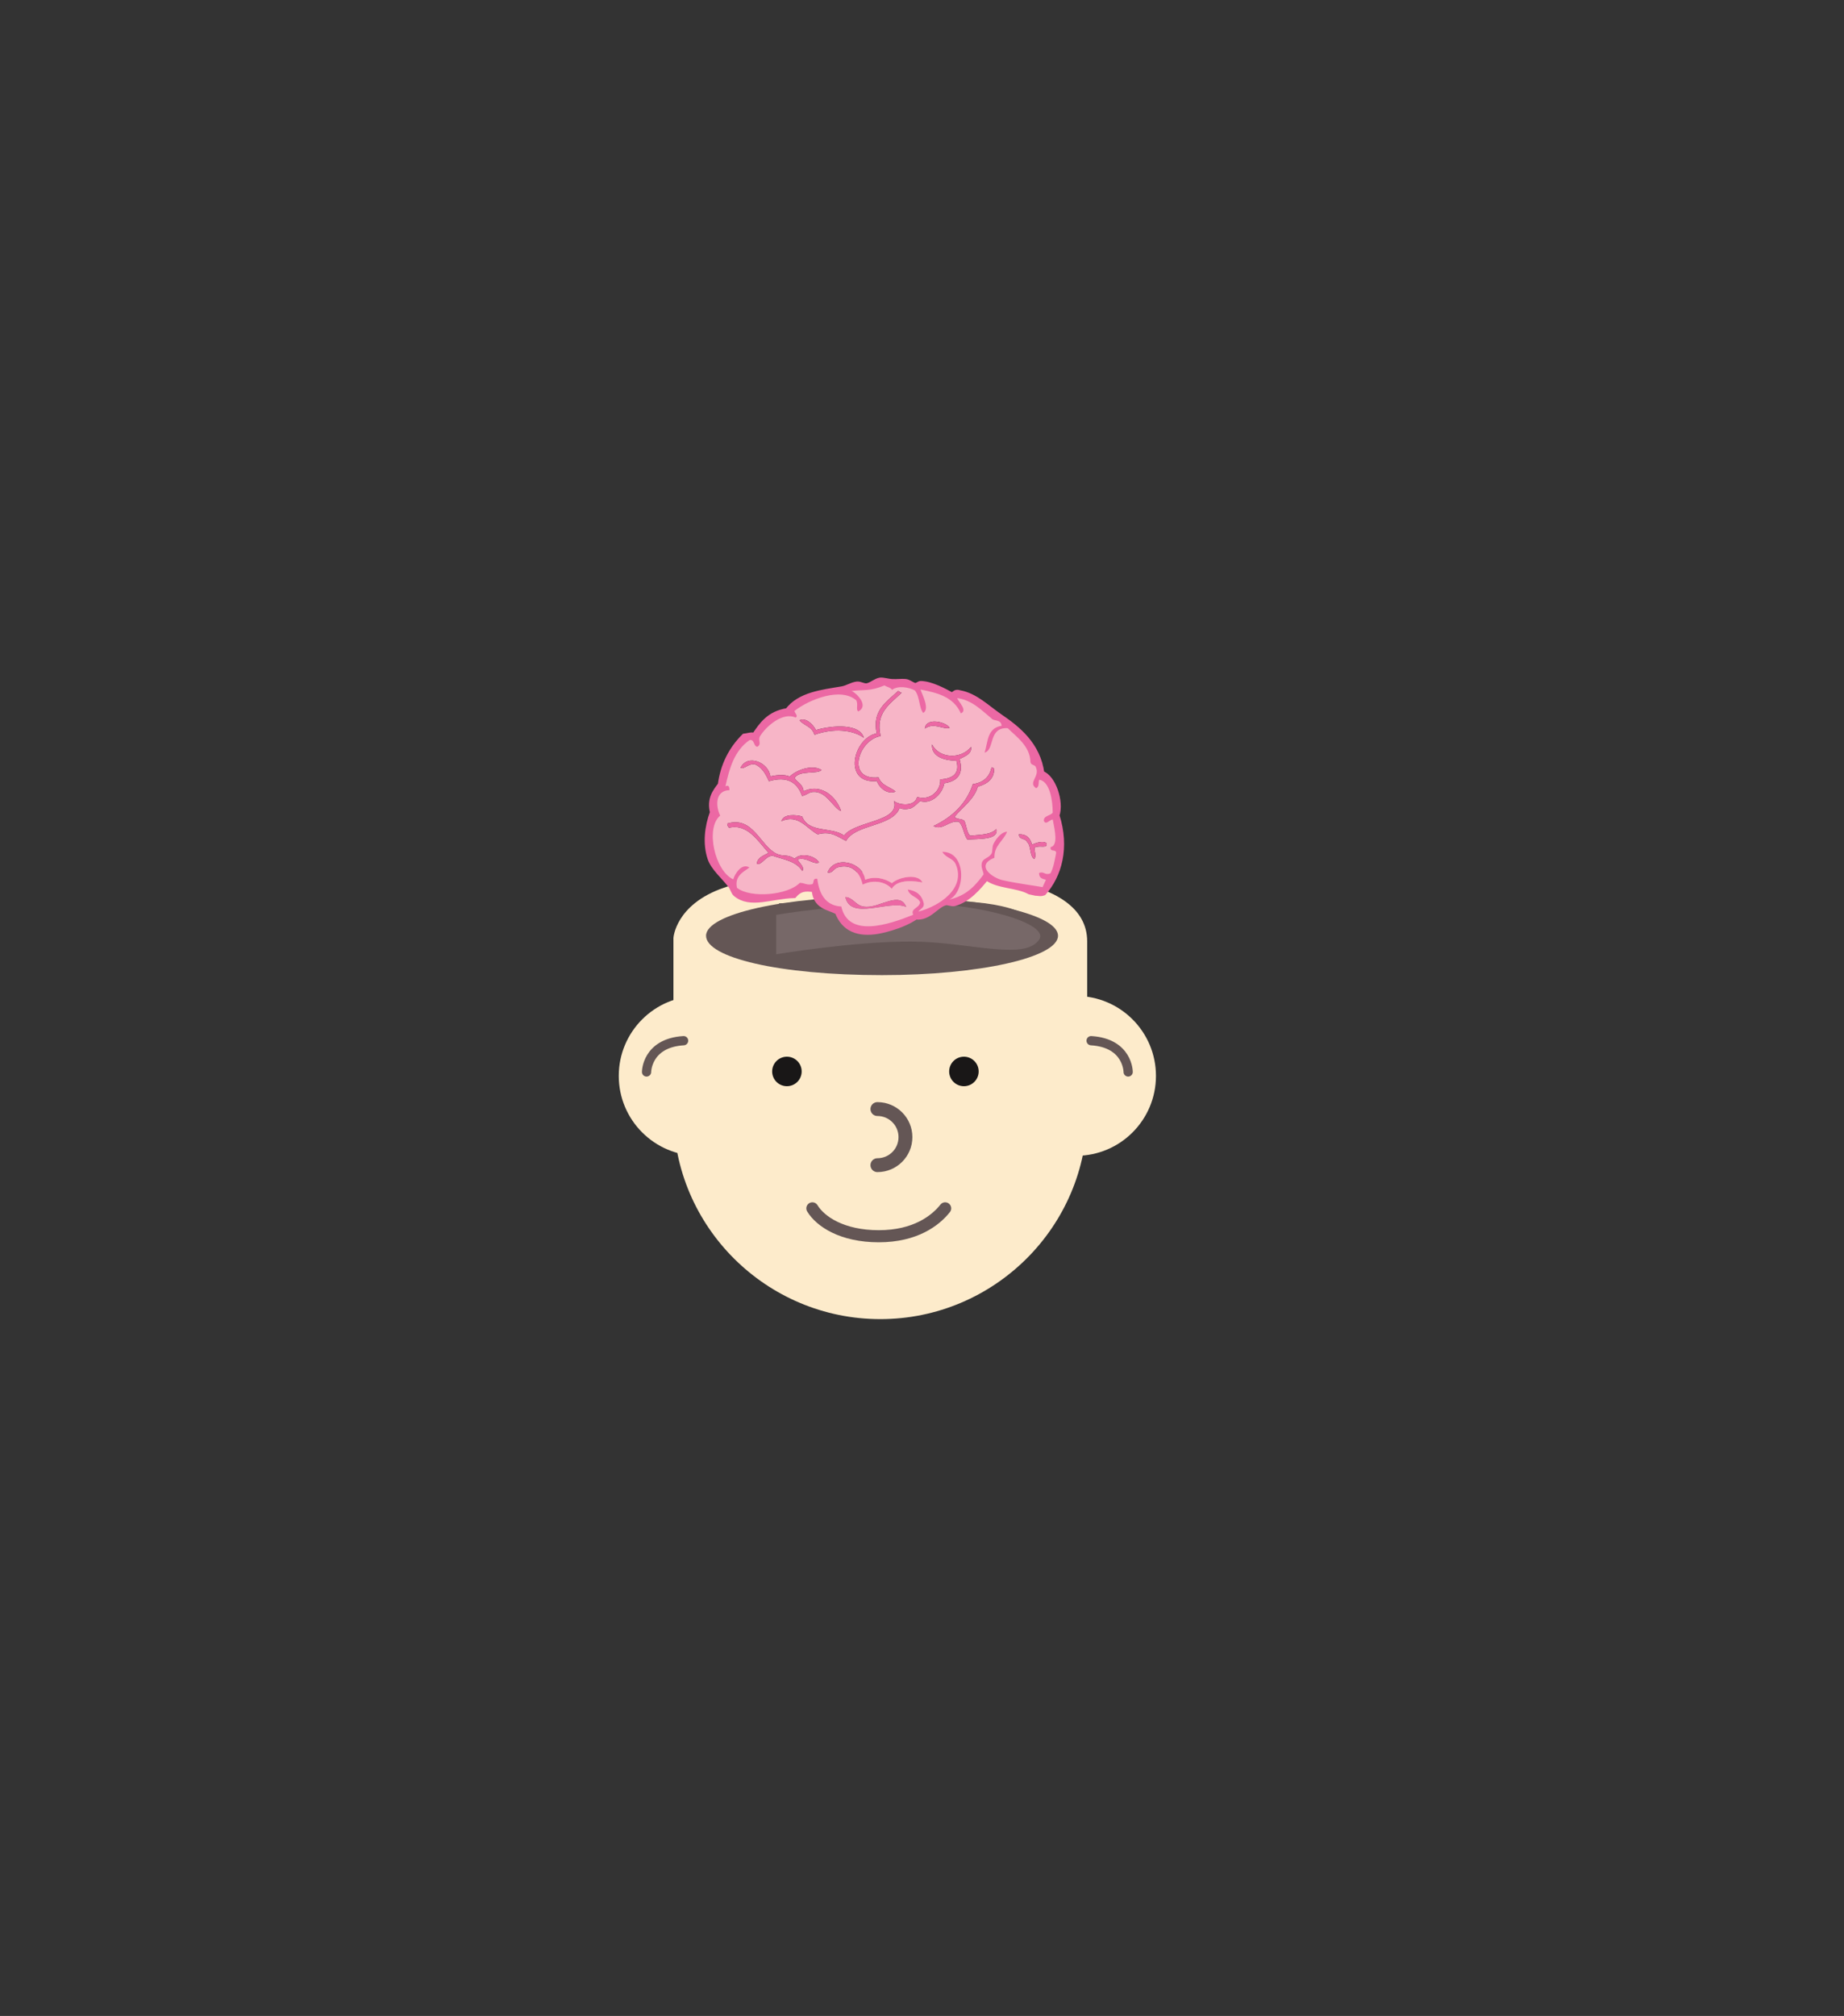 <?xml version="1.0" encoding="utf-8"?>
<!-- Generator: Adobe Illustrator 16.0.0, SVG Export Plug-In . SVG Version: 6.00 Build 0)  -->
<!DOCTYPE svg PUBLIC "-//W3C//DTD SVG 1.1//EN" "http://www.w3.org/Graphics/SVG/1.1/DTD/svg11.dtd">
<svg version="1.1" id="Layer_1" xmlns="http://www.w3.org/2000/svg" xmlns:xlink="http://www.w3.org/1999/xlink" x="0px" y="0px"
	 width="646.22px" height="706.165px" viewBox="0 0 646.22 706.165" enable-background="new 0 0 646.22 706.165"
	 xml:space="preserve">
<rect x="0" y="0" width="646.22" height="706.165" fill="#333333" stroke="none"/>
<g>
	<path fill="#FDEBCB" d="M381,329.814v60.047c0,39.885-32.615,72.218-72.5,72.218l0,0c-39.885,0-72.5-32.333-72.5-72.218v-61.289
		c0,0,0.646-11.74,17.686-17.613c13.678-4.718,40.539-5.469,57.904-5.486C333.918,305.447,381,305.473,381,329.814z"/>
	<path fill="#645655" d="M370.771,327.787c0,7.617-27.608,13.793-61.667,13.793c-36.225,0-61.67-6.174-61.67-13.793
		s27.611-13.795,61.67-13.795C343.162,313.992,370.771,320.168,370.771,327.787z"/>
	<path fill="#FDEBCB" d="M377.1,348.883c15.463,0,27.998,12.536,27.998,27.995c0,15.461-12.535,27.995-27.998,27.995"/>
	<path fill="#FDEBCB" d="M244.836,404.873c-15.459,0-27.993-12.534-27.993-27.995c0-15.459,12.534-27.995,27.993-27.995"/>
	<path fill="none" stroke="#645655" stroke-width="3.239" stroke-linecap="round" stroke-miterlimit="10" d="M226.581,375.5
		c0,0,0-10.142,12.981-10.955"/>
	<path fill="none" stroke="#645655" stroke-width="3.239" stroke-linecap="round" stroke-miterlimit="10" d="M395.357,375.5
		c0,0,0-10.142-12.982-10.955"/>
	<path fill="#645655" d="M273,316.427V332c0,0,25.554,0,45.838,0c20.288,0,40.572,1.75,44.631-3.933
		c4.058-5.68-8.11-12.312-29.208-12.312C305.86,315.756,273,316.427,273,316.427z"/>
	<path fill="#776868" d="M272,320.482v13.796c0,0,26.662-4.464,46.947-4.464c20.285,0,39.91,6.898,45.186-0.607
		c4.013-5.711-20.913-12.68-42.01-12.68C293.722,316.527,272,320.482,272,320.482z"/>
	<path fill="#645655" d="M262.849,323.322"/>
	<g>
		<g>
			<g>
				<g>
					<g>
						<g>
							<path fill-rule="evenodd" clip-rule="evenodd" fill="#EC68A4" stroke="#EC68A4" stroke-width="2" stroke-miterlimit="10" d="
								M298.357,242.06c1.118,0.153,6.578,5.019,2.41,7.159c-0.916-0.746,0.045-2.231-0.658-3.871
								c-5.458-4.791-16.596-0.297-21.681,3.678c0.009,0.697,1.42,1.747,0.396,2.328c-4.425-2.01-10.179,2.871-12.444,6.486
								c-0.894,1.543,0.688,2.744-0.957,3.75c-1.423-0.074-0.949-2.818-2.783-2.318c-5.241,3.659-7.018,9.777-8.409,16.165
								c1.225-0.607,1.36,0.325,1.422,1.353c-4.866,0.098-5.009,5.256-3.267,8.921c-5.3,4.329-1.852,19.419,4.583,22.325
								c0.551-2.021,3.045-5.828,5.67-4.15c-2.402,1.701-5.241,3.093-4.368,7.115c4.787,3.764,17.89,2.566,22.01-1.74
								c1.608-0.029,2.504,0.947,4.457,0.437c0.632-0.569-0.083-2.103,1.672-1.876c0.756,6.132,3.499,9.46,8.42,9.723
								c2.477,11.086,16.573,6.373,25.189,2.896c-1.017-2.271,2.141-2.212,2.441-4.396c-1.002-2.109-3.633-1.918-4.338-4.442
								c2.787,0.389,4.943,1.671,5.631,5.021c0.061,1.408-1.31,1.793-1.932,2.721c7.287-1.888,16.754-8.107,13.126-16.569
								c-0.97-2.26-3.249-2.017-4.728-4.374c8.502-0.127,8.25,14.015,2.438,16.713c6.183-1.401,9.237-5.02,12.044-8.818
								c-0.195-1.329-0.943-2.385-0.654-3.87c0.36-1.835,2.322-1.694,3.41-3.365c0.438-0.671,0.185-2.354,0.636-3.297
								c1.284-2.653,3.296-4.435,4.83-4.403c-1.259,3.191-4.634,4.882-4.425,9.117c-6.883,2.681-0.721,7.047,2.925,7.865
								c4.92,1.111,10.803,1.84,13.952,2.414c0.342-0.893,0.816-1.691,1.155-2.586c-1.123-0.336-2.409-0.443-2.396-2.382
								c1.838-0.668,2.035,0.972,4.004,0.12c1.096-2.063,1.48-4.625,1.982-7.109c-0.028-1.558-2.204-0.096-1.943-2.059
								c2.696-0.539,1.535-5.662,0.747-9.685c-1.188,0.153-2.368,2.052-3.099,0.524c-0.221-1.861,2.291-1.783,3.09-2.916
								c-0.01-4.271-0.991-10.98-4.743-11.541c-0.321,1.021,0.095,2.565-1.093,2.971c-2.936-1.973,1.373-4.083-0.02-7.17
								c-0.232-1.268-1.813-0.643-1.944-2.061c-0.179-5.529-4.896-8.748-7.972-11.789c-6.957-0.373-4.451,7.709-8.111,8.547
								c1.263-3.645,0.758-8.545,5.977-9.38c-0.139-2.046-1.998-1.669-3.17-2.253c-3.736-3.054-7.032-6.723-12.42-7.449
								c0.523,1.362,3.751,4.328,1.308,5.354c-2.573-5.81-8.256-7.239-14.161-8.354c0.623,1.828,3.348,6.782,0.99,8.198
								c-1.508-1.604-1.147-5.645-2.928-7.87c-2.171-1.143-5.846-1.809-8.006-0.234c-0.611-0.896-1.828-0.941-2.651-1.543
								C304.917,242.233,302.619,241.512,298.357,242.06z M307.832,326.094c-7.268,1.289-12.096-0.873-14.286-6.736
								c-3.325-1.715-7.771-1.854-8.092-7.786c-3.446-0.604-5.303-0.209-7.226,2.019c-7.918,0.215-15.296,3.807-20.404-0.523
								c-0.718-0.609-0.94-1.919-1.686-2.898c-2.368-3.118-6.062-6.16-7.193-9.537c-1.722-5.139-1.027-11.049,0.855-16.077
								c-1.125-4.661,0.841-7.124,2.749-9.63c0.918-6.952,3.831-12.492,8.279-16.935c1.226-0.13,2.8-0.747,3.552-0.206
								c2.608-3.827,5.093-7.738,11.661-8.752c4.234-5.615,11.978-6.418,19.022-7.605c1.897-0.318,3.425-1.483,5.29-1.695
								c1.004-0.113,2.245,0.725,3.292,0.634c1.61-0.134,3.242-1.819,4.838-2.015c0.912-0.107,2.911,0.449,4.07,0.505
								c1.942,0.093,3.472-0.153,4.774-0.015c1.206,0.135,2.227,1.217,3.428,1.41c0.502,0.086,1.475-0.723,1.871-0.711
								c3.681,0.059,8.272,2.584,11.051,4.098c0.99-0.643,1.174-1.33,2.646-0.85c5.456,0.965,9.541,5.201,14.161,8.355
								c5.999,4.096,13.235,9.756,14.521,19.843c4.036,1.267,6.912,9.946,5.27,14.64c3.635,11.355,0.788,20.971-4.568,27.063
								c-1.219,0.441-1.846,0.046-2.776,0.075l-2.068-0.447c-4.501-2.451-11.147-1.885-15.184-4.991
								c-2.938,3.628-6.478,7.77-11.21,9.071c-0.978,0.268-2.182-0.519-3.229-0.248c-3.261,0.844-5.763,5.525-10.314,4.936
								C315.624,324.727,307.832,326.094,307.832,326.094z"/>
						</g>
					</g>
				</g>
			</g>
		</g>
		<g>
			<g>
				<g>
					<g>
						<g>
							<path fill-rule="evenodd" clip-rule="evenodd" fill="#F7B5C7" d="M309.974,240.088c0.823,0.602,2.04,0.646,2.651,1.543
								c2.16-1.574,5.835-0.908,8.006,0.234c1.78,2.226,1.42,6.266,2.928,7.87c2.357-1.416-0.367-6.37-0.99-8.198
								c5.905,1.115,11.588,2.545,14.161,8.354c2.443-1.026-0.784-3.992-1.308-5.354c5.388,0.727,8.684,4.396,12.42,7.449
								c1.172,0.584,3.031,0.207,3.17,2.253c-5.219,0.835-4.714,5.735-5.977,9.38c3.66-0.838,1.154-8.92,8.111-8.547
								c3.076,3.041,7.793,6.26,7.972,11.789c0.132,1.418,1.712,0.793,1.944,2.061c1.393,3.087-2.916,5.197,0.02,7.17
								c1.188-0.405,0.771-1.95,1.093-2.971c3.752,0.561,4.733,7.27,4.743,11.541c-0.799,1.133-3.311,1.055-3.09,2.916
								c0.73,1.527,1.91-0.371,3.099-0.524c0.788,4.022,1.949,9.146-0.747,9.685c-0.261,1.963,1.915,0.501,1.943,2.059
								c-0.502,2.484-0.887,5.047-1.982,7.109c-1.969,0.852-2.166-0.788-4.004-0.12c-0.014,1.938,1.272,2.046,2.396,2.382
								c-0.339,0.895-0.813,1.693-1.155,2.586c-3.149-0.574-9.032-1.303-13.952-2.414c-3.646-0.818-9.808-5.185-2.925-7.865
								c-0.209-4.235,3.166-5.926,4.425-9.117c-1.534-0.031-3.546,1.75-4.83,4.403c-0.451,0.942-0.198,2.626-0.636,3.297
								c-1.088,1.671-3.05,1.53-3.41,3.365c-0.289,1.485,0.459,2.541,0.654,3.87c-2.807,3.799-5.861,7.417-12.044,8.818
								c5.812-2.698,6.063-16.84-2.438-16.713c1.479,2.357,3.758,2.114,4.728,4.374c3.628,8.462-5.839,14.682-13.126,16.569
								c0.622-0.928,1.992-1.313,1.932-2.721c-0.688-3.35-2.844-4.632-5.631-5.021c0.705,2.524,3.336,2.333,4.338,4.442
								c-0.301,2.185-3.458,2.125-2.441,4.396c-8.616,3.477-22.712,8.189-25.189-2.896c-4.921-0.263-7.664-3.591-8.42-9.723
								c-1.755-0.227-1.04,1.307-1.672,1.876c-1.953,0.511-2.849-0.466-4.457-0.437c-4.12,4.307-17.223,5.504-22.01,1.74
								c-0.873-4.022,1.966-5.414,4.368-7.115c-2.625-1.678-5.119,2.13-5.67,4.15c-6.435-2.906-9.883-17.996-4.583-22.325
								c-1.742-3.665-1.599-8.823,3.267-8.921c-0.063-1.027-0.197-1.96-1.422-1.353c1.391-6.388,3.168-12.506,8.409-16.165
								c1.834-0.5,1.36,2.244,2.783,2.318c1.645-1.006,0.063-2.207,0.957-3.75c2.266-3.615,8.02-8.496,12.444-6.486
								c1.024-0.581-0.387-1.631-0.396-2.328c5.084-3.975,16.223-8.469,21.681-3.678c0.703,1.64-0.258,3.125,0.658,3.871
								c4.168-2.141-1.292-7.006-2.41-7.159C302.619,241.512,304.917,242.233,309.974,240.088z M307.245,256.886
								c-8.313,1.627-12.08,17.833,0.05,16.718c0.973,2.693,4.008,4.817,6.595,3.662c-2.019-1.633-4.91-2.035-6.019-4.955
								c-11.458,1.188-7.181-13.154,0.734-14.46c-1.928-8.179,3.315-11.272,7.38-15.196c-0.568,0-0.762-0.526-1.293-0.576
								C310.634,245.896,305.512,248.955,307.245,256.886z M280.181,252.313c1.591,1.919,4.402,2.114,5.245,5.087
								c6.579-2.396,13.377-1.801,17.306,1.049c-1.348-4.953-10.597-4.516-16.794-2.729
								C284.854,253.644,282.385,251.238,280.181,252.313z M324.092,255.223c3.266-2.336,6.59,0.545,8.715-0.282
								C331.568,252.863,324.496,251.158,324.092,255.223z M259.504,268.967c1.415,0.583,2.508-1.485,4.969-1.239
								c2.432,0.89,3.807,3.269,4.985,5.926c6.44-1.877,9.938,0.387,11.639,5.194c1.754-0.451,2.344-1.304,3.739-1.434
								c4.79-0.439,7.143,5.678,9.899,6.688c-1.332-4.414-6.503-9.96-13.126-6.938c-0.285-2.634-2.186-2.998-3.176-4.639
								c1.748-2.857,8.008-1.203,9.479-2.802c-3.219-2.077-8.807,0-11.161,2.29c-1.752-0.729-4.069-0.66-6.779-0.046
								C269.354,267.063,261.979,263.973,259.504,268.967z M335.164,266.488c1.24,4.4-1.121,6.244-5.663,6.536
								c0.259,4.021-3.687,7.608-8.116,6.155c-0.677,3.389-6.25,2.974-8.129,1.379c2.36,7.381-13.636,6.941-17.461,12.124
								c-4.236-3.149-12.423-0.731-14.676-6.671c-2.009-0.611-6.541-1.044-7.292,1.637c6.031-2.631,8.876,2.654,12.731,4.612
								c4.78-1.3,7.051,0.943,9.951,2.292c3.291-5.947,16.382-4.943,18.753-11.544c0.994,0.521,2.322,0.569,4.006,0.116
								c1.32-0.65,2.193-1.617,3.155-2.525c4.184,1.33,7.958-2.776,8.502-6.225c4.717-0.734,6.858-3.303,5.337-8.471
								c1.895-1.037,4.328-1.695,4.053-4.271c-3.691,4.545-11.227,4.012-13.689-0.867
								C326.329,265.23,331.222,266.41,335.164,266.488z M340.936,274.674c-2.197,6.609-6.93,11.424-13.84,14.691
								c3.357,1.662,5.321-2.053,8.908-1.51c1.572,1.305,1.704,4.631,3.049,6.254c3.91-0.344,11.003,0.209,10.127-3.708
								c-2.051,2.083-5.631,1.95-9.162,2.349c-1.242-0.967-1.284-3.629-2.08-5.223c-0.868-0.859-2.682-0.38-3.428-1.412
								c2.846-3.43,6.83-6.046,8.172-10.549c3.414-0.979,5.687-2.77,5.725-6.146c-0.154-0.422-0.531-0.533-0.904-0.642
								C346.836,271.822,345.035,274.063,340.936,274.674z M255.5,289.959c6.47-1.541,10.204,4.773,13.842,8.809
								c-1.871,0.941-3.994,1.703-4.124,3.883c1.924,0.346,2.858-2.66,5.48-2.918c3.787,1.378,8.257,1.798,10.476,5.388
								c1.086-1.628-1.966-3.425-1.498-4.126c3.124-0.803,5.316,1.993,7.362,1.141c-1.241-2.284-6.273-3.678-8.59-1.327
								c-2.425-1.704-4.049-0.673-6.267-1.729c-5.861-2.787-8.187-13.33-17.334-10.601
								C254.934,289.156,255.141,289.67,255.5,289.959z M290.022,305.613c1.862,0.375,1.97-1.354,3.671-1.818
								c4.442-1.203,7.498,1.287,8.605,6.111c3.929-2.008,8.258-0.883,10.205,1.452c2.06-3.605,8.309-2.704,10.775-2.226
								c-1.49-3.293-8.28-1.955-10.717,0.221c-2.337-1.587-5.945-2.563-9.364-1.195C302.438,301.99,292.443,299.44,290.022,305.613z
								 M359.91,294.951c1.513,1.064,0.848,5.203,2.598,5.932c0.855-1.388-0.222-2.828,0.119-4.004
								c1.781-0.924,4.569,0.567,4.127-1.494c-1.205-1.006-3.601-0.149-5.1,0.468c-0.639-2.46-2.119-3.732-4.592-3.603
								C357.164,294.347,359.363,293.487,359.91,294.951z M317.559,317.676c-2.201-5.53-8.913,0.09-13.946-0.027
								c-3.806-0.088-3.859-2.762-7.368-3.531C297.998,322.703,311.519,315.088,317.559,317.676z"/>
						</g>
					</g>
				</g>
			</g>
		</g>
		<g>
			<g>
				<g>
					<g>
						<g>
							<g>
								<path fill-rule="evenodd" clip-rule="evenodd" fill="#EC68A4" d="M314.691,242.078c0.531,0.05,0.725,0.576,1.293,0.576
									c-4.065,3.924-9.308,7.018-7.38,15.196c-7.915,1.306-12.192,15.647-0.734,14.46c1.109,2.92,4,3.322,6.019,4.955
									c-2.587,1.155-5.622-0.969-6.595-3.662c-12.129,1.115-8.362-15.091-0.05-16.718
									C305.512,248.955,310.634,245.896,314.691,242.078z"/>
							</g>
						</g>
					</g>
				</g>
			</g>
			<g>
				<g>
					<g>
						<g>
							<g>
								<path fill-rule="evenodd" clip-rule="evenodd" fill="#EC68A4" d="M285.938,255.721c6.197-1.787,15.446-2.225,16.794,2.729
									c-3.929-2.85-10.728-3.445-17.306-1.049c-0.843-2.973-3.654-3.168-5.245-5.087
									C282.385,251.238,284.854,253.644,285.938,255.721z"/>
							</g>
						</g>
					</g>
				</g>
			</g>
			<g>
				<g>
					<g>
						<g>
							<g>
								<path fill-rule="evenodd" clip-rule="evenodd" fill="#EC68A4" d="M332.807,254.94c-2.125,0.827-5.449-2.054-8.715,0.282
									C324.496,251.158,331.568,252.863,332.807,254.94z"/>
							</g>
						</g>
					</g>
				</g>
			</g>
			<g>
				<g>
					<g>
						<g>
							<g>
								<path fill-rule="evenodd" clip-rule="evenodd" fill="#EC68A4" d="M269.973,271.968c2.71-0.614,5.027-0.684,6.779,0.046
									c2.354-2.29,7.942-4.367,11.161-2.29c-1.472,1.599-7.732-0.056-9.479,2.802c0.99,1.641,2.891,2.005,3.176,4.639
									c6.624-3.022,11.794,2.523,13.126,6.938c-2.756-1.01-5.109-7.127-9.899-6.688c-1.395,0.13-1.985,0.982-3.739,1.434
									c-1.701-4.808-5.199-7.071-11.639-5.194c-1.178-2.657-2.553-5.036-4.985-5.926c-2.461-0.246-3.554,1.822-4.969,1.239
									C261.979,263.973,269.354,267.063,269.973,271.968z"/>
							</g>
						</g>
					</g>
				</g>
			</g>
			<g>
				<g>
					<g>
						<g>
							<g>
								<path fill-rule="evenodd" clip-rule="evenodd" fill="#EC68A4" d="M326.625,260.766c2.463,4.879,9.998,5.412,13.689,0.867
									c0.275,2.576-2.158,3.234-4.053,4.271c1.521,5.168-0.62,7.736-5.337,8.471c-0.544,3.448-4.318,7.555-8.502,6.225
									c-0.962,0.908-1.835,1.875-3.155,2.525c-1.684,0.453-3.012,0.404-4.006-0.116c-2.371,6.601-15.462,5.597-18.753,11.544
									c-2.9-1.349-5.171-3.592-9.951-2.292c-3.855-1.958-6.701-7.243-12.731-4.612c0.751-2.681,5.283-2.248,7.292-1.637
									c2.253,5.939,10.44,3.521,14.676,6.671c3.826-5.183,19.822-4.743,17.461-12.124c1.879,1.595,7.452,2.01,8.129-1.379
									c4.43,1.453,8.375-2.135,8.116-6.155c4.542-0.292,6.903-2.136,5.663-6.536C331.222,266.41,326.329,265.23,326.625,260.766z"
									/>
							</g>
						</g>
					</g>
				</g>
			</g>
			<g>
				<g>
					<g>
						<g>
							<g>
								<path fill-rule="evenodd" clip-rule="evenodd" fill="#EC68A4" d="M347.502,268.778c0.373,0.108,0.75,0.22,0.904,0.642
									c-0.038,3.377-2.311,5.168-5.725,6.146c-1.342,4.503-5.326,7.119-8.172,10.549c0.746,1.032,2.56,0.553,3.428,1.412
									c0.796,1.594,0.838,4.256,2.08,5.223c3.531-0.398,7.111-0.266,9.162-2.349c0.876,3.917-6.217,3.364-10.127,3.708
									c-1.345-1.623-1.477-4.949-3.049-6.254c-3.587-0.543-5.551,3.172-8.908,1.51c6.91-3.268,11.643-8.082,13.84-14.691
									C345.035,274.063,346.836,271.822,347.502,268.778z"/>
							</g>
						</g>
					</g>
				</g>
			</g>
			<g>
				<g>
					<g>
						<g>
							<g>
								<path fill-rule="evenodd" clip-rule="evenodd" fill="#EC68A4" d="M254.847,288.478c9.147-2.729,11.473,7.813,17.334,10.601
									c2.218,1.057,3.841,0.025,6.267,1.729c2.317-2.351,7.349-0.957,8.59,1.327c-2.046,0.853-4.238-1.943-7.362-1.141
									c-0.468,0.701,2.584,2.498,1.498,4.126c-2.219-3.59-6.689-4.01-10.476-5.388c-2.622,0.258-3.556,3.264-5.48,2.918
									c0.13-2.18,2.253-2.941,4.124-3.883c-3.638-4.035-7.372-10.35-13.842-8.809C255.141,289.67,254.934,289.156,254.847,288.478
									z"/>
							</g>
						</g>
					</g>
				</g>
			</g>
			<g>
				<g>
					<g>
						<g>
							<g>
								<path fill-rule="evenodd" clip-rule="evenodd" fill="#EC68A4" d="M303.199,308.158c3.418-1.367,7.027-0.392,9.364,1.195
									c2.437-2.176,9.227-3.514,10.717-0.221c-2.467-0.479-8.716-1.38-10.775,2.226c-1.947-2.335-6.276-3.46-10.205-1.452
									c-1.108-4.824-4.164-7.314-8.605-6.111c-1.701,0.465-1.809,2.193-3.671,1.818
									C292.443,299.44,302.438,301.99,303.199,308.158z"/>
							</g>
						</g>
					</g>
				</g>
			</g>
			<g>
				<g>
					<g>
						<g>
							<g>
								<path fill-rule="evenodd" clip-rule="evenodd" fill="#EC68A4" d="M357.063,292.25c2.473-0.13,3.953,1.143,4.592,3.603
									c1.499-0.617,3.895-1.474,5.1-0.468c0.442,2.062-2.346,0.57-4.127,1.494c-0.341,1.176,0.736,2.616-0.119,4.004
									c-1.75-0.729-1.085-4.867-2.598-5.932C359.363,293.487,357.164,294.347,357.063,292.25z"/>
							</g>
						</g>
					</g>
				</g>
			</g>
			<g>
				<g>
					<g>
						<g>
							<g>
								<path fill-rule="evenodd" clip-rule="evenodd" fill="#EC68A4" d="M296.244,314.117c3.509,0.77,3.562,3.443,7.368,3.531
									c5.034,0.117,11.745-5.503,13.946,0.027C311.519,315.088,297.998,322.703,296.244,314.117z"/>
							</g>
						</g>
					</g>
				</g>
			</g>
		</g>
	</g>
	<circle fill="#191717" cx="275.769" cy="375.321" r="5.169"/>
	<circle fill="#191717" cx="337.801" cy="375.321" r="5.17"/>
	<path fill="none" stroke="#645655" stroke-width="4.858" stroke-linecap="round" stroke-miterlimit="10" d="M307.482,388.495
		c5.428,0,9.831,4.399,9.831,9.83l0,0c0,5.427-4.402,9.826-9.831,9.826"/>
	<path fill="none" stroke="#645655" stroke-width="4.236" stroke-linecap="round" stroke-miterlimit="10" d="M331.228,423.277
		c-3.343,4.234-10.418,9.768-23.27,9.768c-12.851,0-20.469-5.156-23.269-9.768"/>
</g>
</svg>
